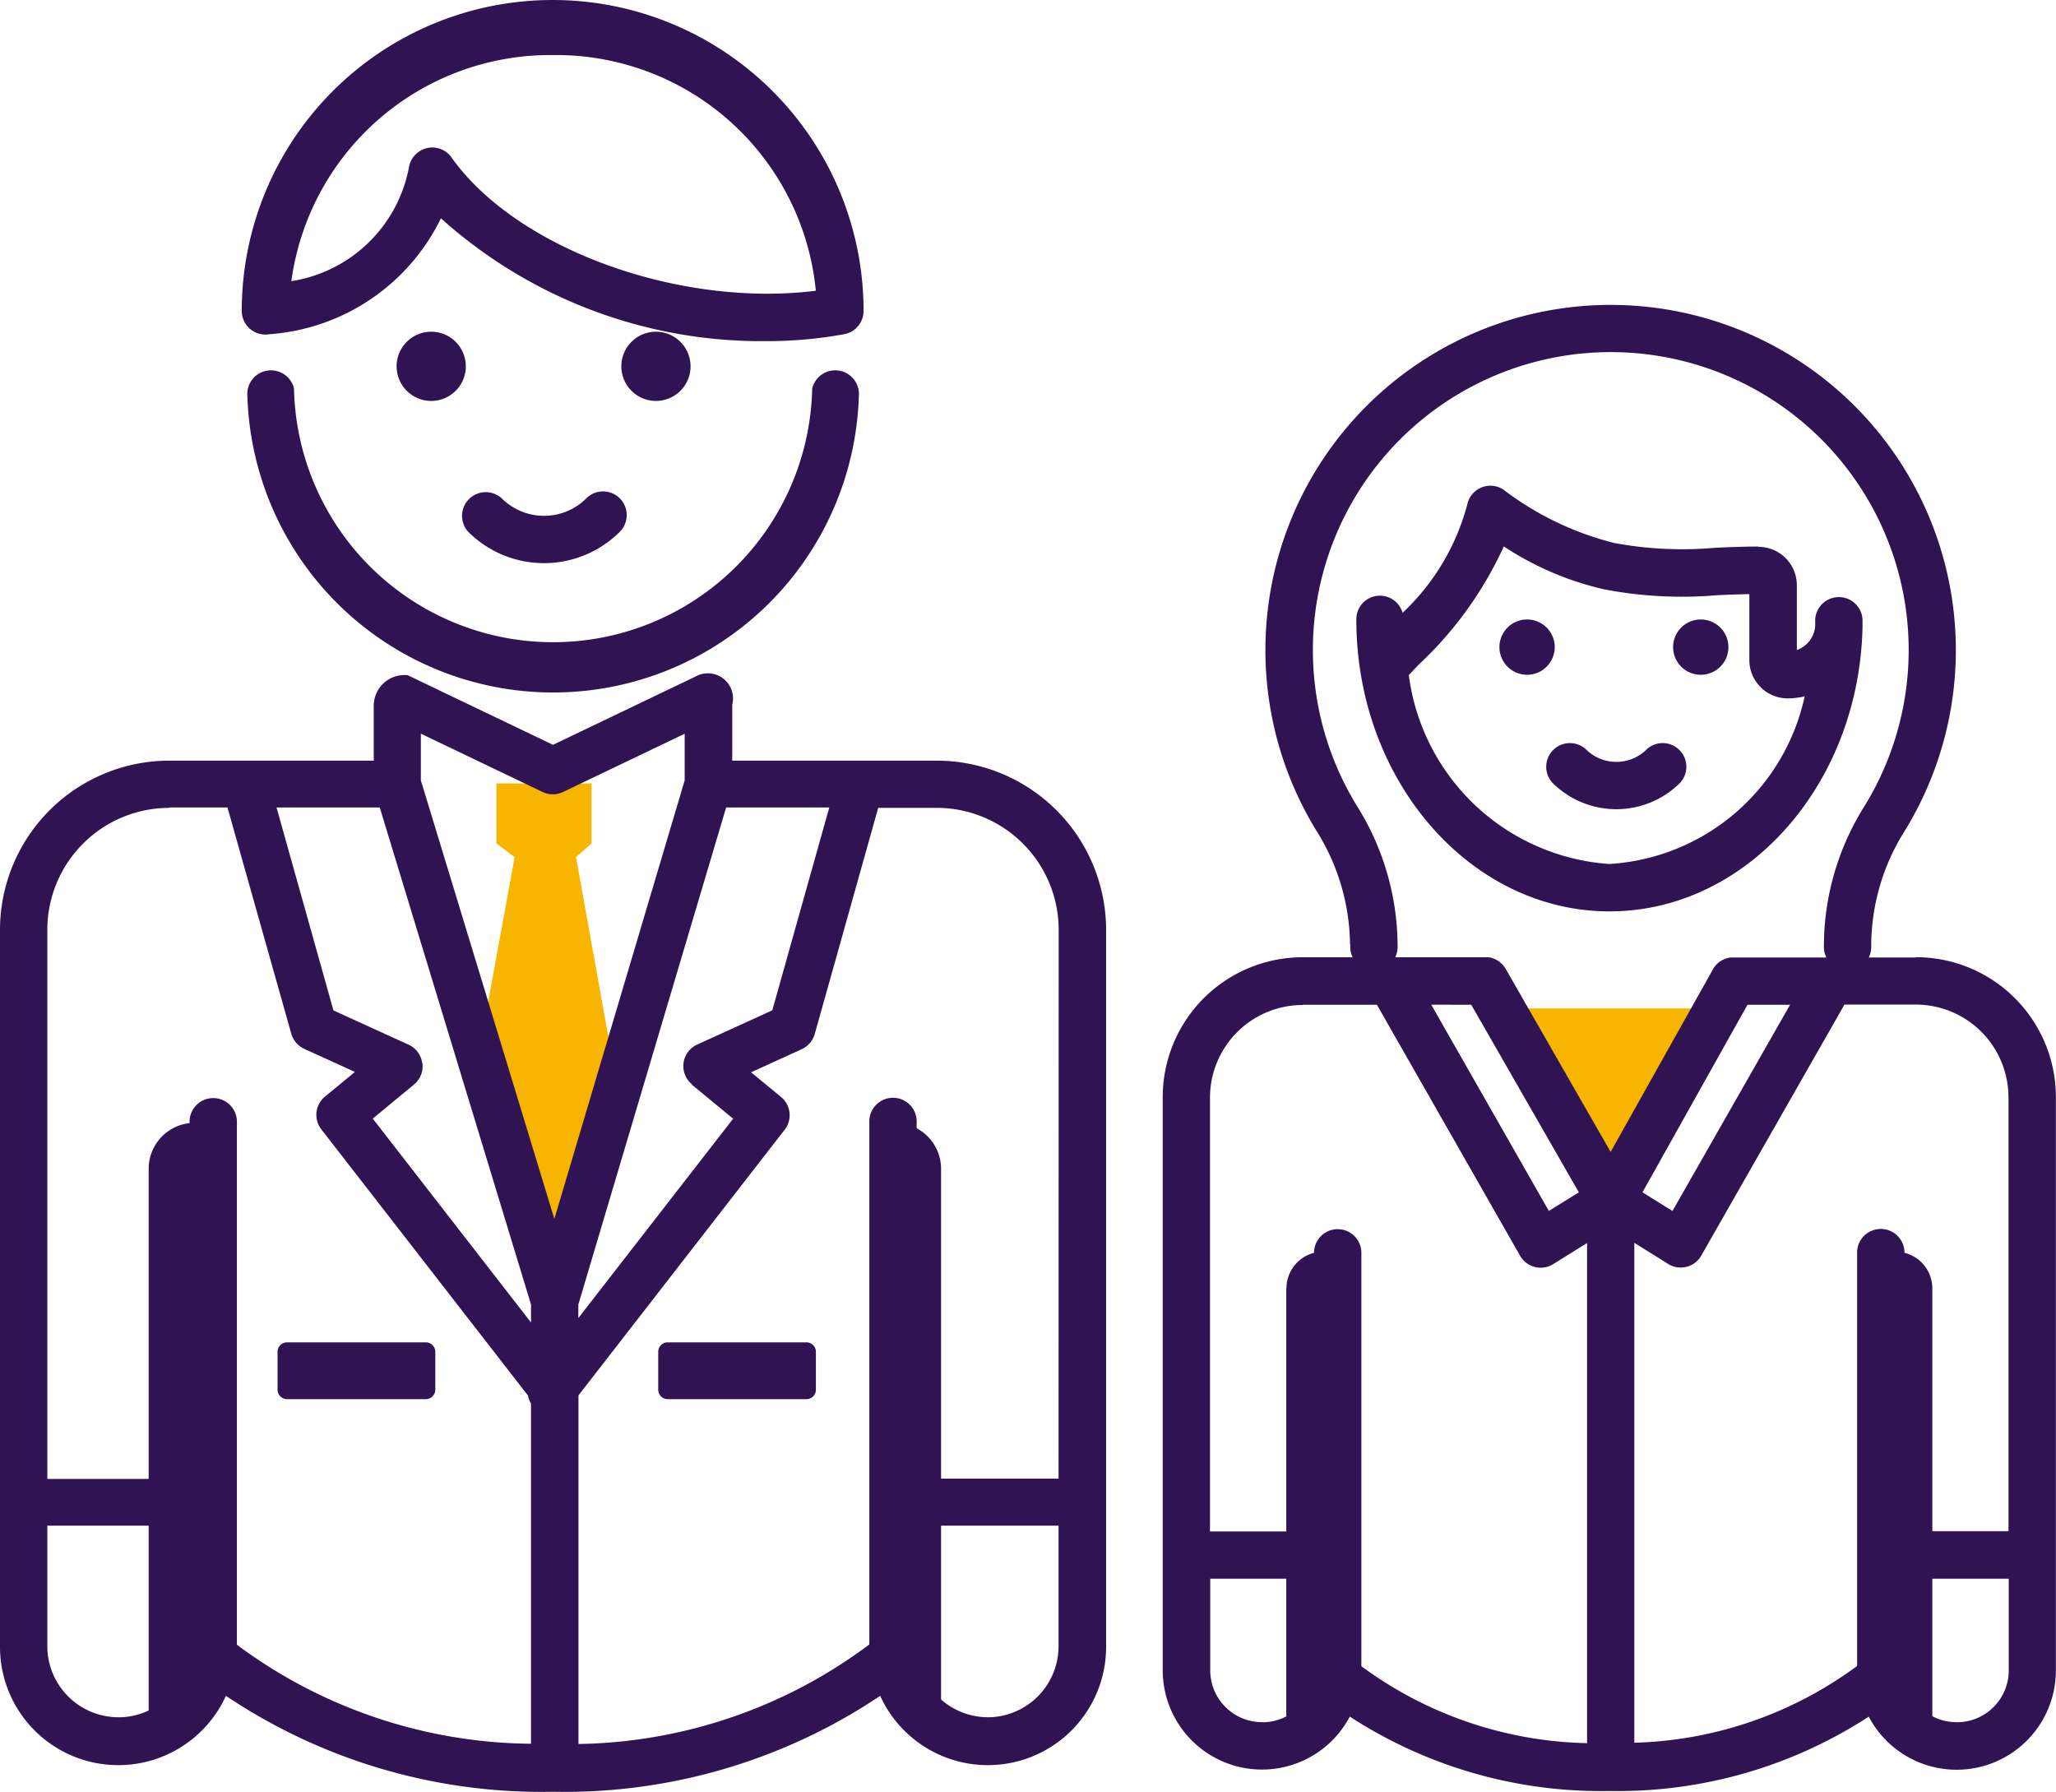 <svg id="studentsDesigned" xmlns="http://www.w3.org/2000/svg" width="34.281" height="29.881" viewBox="0 0 34.281 29.881">
  <defs>
    <style>
      .cls-1 {
        fill: #f8b500;
      }

      .cls-2 {
        fill: #301353;
      }
    </style>
  </defs>
  <g id="Group_9" data-name="Group 9" transform="translate(0 0)">
    <path id="Path_3" data-name="Path 3" class="cls-1" d="M137.349,233.158v-1h1.587v1l-.259.226.664,3.692L138.173,241l-1.194-3.922.675-3.692Z" transform="translate(-129.073 -219.095)"/>
    <path id="Path_4" data-name="Path 4" class="cls-2" d="M66.272,307.266v9.464a1.578,1.578,0,0,0,1.074-1.495V306.5h-.308A.766.766,0,0,0,66.272,307.266Z" transform="translate(-63.793 -287.778)"/>
    <path id="Path_5" data-name="Path 5" class="cls-2" d="M95.988,352.325H93.675a.158.158,0,0,1-.158-.158v-.631a.158.158,0,0,1,.158-.158h2.314a.158.158,0,0,1,.158.158v.631a.158.158,0,0,1-.159.158Z" transform="translate(-88.889 -328.996)"/>
    <path id="Path_6" data-name="Path 6" class="cls-2" d="M223.911,306.5H223.6v8.736a1.578,1.578,0,0,0,1.074,1.495v-9.464a.766.766,0,0,0-.766-.766Z" transform="translate(-208.983 -287.778)"/>
    <path id="Path_7" data-name="Path 7" class="cls-2" d="M176.8,352.325h2.313a.158.158,0,0,0,.158-.158v-.631a.158.158,0,0,0-.158-.158H176.8a.158.158,0,0,0-.158.158v.631a.158.158,0,0,0,.159.158Z" transform="translate(-165.667 -328.996)"/>
    <g id="Group_7" data-name="Group 7" transform="translate(21.446 16.815)">
      <path id="Path_8" data-name="Path 8" class="cls-2" d="M314.484,334.353v7.561a1.261,1.261,0,0,0,.858-1.195V333.74H315.1a.612.612,0,0,0-.613.613Z" transform="translate(-314.483 -329.685)"/>
      <path id="Path_9" data-name="Path 9" class="cls-1" d="M359.758,282.334l1.839,3.2,1.792-3.2Z" transform="translate(-356.185 -282.334)"/>
      <path id="Path_10" data-name="Path 10" class="cls-2" d="M440.408,333.742h-.246v6.98a1.261,1.261,0,0,0,.858,1.195v-7.562a.613.613,0,0,0-.613-.613Z" transform="translate(-430.247 -329.687)"/>
    </g>
    <g id="Group_8" data-name="Group 8" transform="translate(0 0)">
      <path id="Path_11" data-name="Path 11" class="cls-2" d="M169.185,134.982a.577.577,0,1,0-.577-.577A.577.577,0,0,0,169.185,134.982Z" transform="translate(-158.248 -128.297)"/>
      <path id="Path_12" data-name="Path 12" class="cls-2" d="M120.809,133.828a.577.577,0,1,0,.577.577A.577.577,0,0,0,120.809,133.828Z" transform="translate(-113.619 -128.297)"/>
      <path id="Path_13" data-name="Path 13" class="cls-2" d="M136.336,168.32a1,1,0,0,1-1.412,0,.395.395,0,0,0-.558.558,1.788,1.788,0,0,0,2.527,0,.394.394,0,0,0-.557-.558Z" transform="translate(-126.559 -160.011)"/>
      <path id="Path_14" data-name="Path 14" class="cls-2" d="M86.48,69.474a3.456,3.456,0,0,0,2.851-1.932,7.993,7.993,0,0,0,5.425,2.048,7.146,7.146,0,0,0,1.3-.116.394.394,0,0,0,.322-.388,5.184,5.184,0,1,0-10.368,0,.394.394,0,0,0,.465.388ZM91.2,64.82a4.35,4.35,0,0,1,4.382,3.93c-2.272.284-4.988-.691-6.075-2.223a.394.394,0,0,0-.321-.166.4.4,0,0,0-.074.007.4.4,0,0,0-.309.295,2.366,2.366,0,0,1-1.966,1.927A4.357,4.357,0,0,1,91.2,64.82Z" transform="translate(-81.979 -63.902)"/>
      <path id="Path_15" data-name="Path 15" class="cls-2" d="M87.852,142.379a.395.395,0,0,0-.778.126,5.1,5.1,0,0,0,10.195,0,.395.395,0,0,0-.778-.126,4.321,4.321,0,0,1-8.64,0Z" transform="translate(-82.949 -135.899)"/>
      <path id="Path_16" data-name="Path 16" class="cls-2" d="M50.47,212.859H47.059v-.933a.419.419,0,0,0-.565-.492l-2.424,1.161-2.423-1.161a.513.513,0,0,0-.565.492v.933H37.672a2.824,2.824,0,0,0-2.822,2.822v11.952a1.972,1.972,0,0,0,3.767.819,9.446,9.446,0,0,0,5.419,1.6h.072a9.445,9.445,0,0,0,5.418-1.6,1.972,1.972,0,0,0,3.767-.819V215.681A2.825,2.825,0,0,0,50.47,212.859Zm-4.087,5.4.691.57-2.581,3.324v-.225l2.464-8.288h1.72l-.95,3.382-1.253.571a.394.394,0,0,0-.086.663Zm-4.493-.356a.394.394,0,0,0-.227-.308l-1.253-.571-.949-3.384h1.721l2.522,8.287v.3l-2.639-3.4.691-.57a.4.4,0,0,0,.138-.353Zm2.174-4.482a.4.4,0,0,0,.173-.039l2.029-.972v.778L44.093,220.5l-2.226-7.313v-.778l2.029.972a.4.4,0,0,0,.173.039Zm-6.393.219h.972l1.064,3.773a.4.4,0,0,0,.216.251l.845.385-.5.412a.394.394,0,0,0-.06.546l3.446,4.439a.392.392,0,0,0,.05.133v5.672A8.326,8.326,0,0,1,38.8,227.6v-8.7a.395.395,0,1,0-.789,0v5.935H35.639V215.68A2.035,2.035,0,0,1,37.672,213.646Zm-.848,15.169a1.186,1.186,0,0,1-1.184-1.185v-2.01h2.369v2.012a1.186,1.186,0,0,1-1.184,1.184Zm14.5,0a1.186,1.186,0,0,1-1.184-1.185v-2.01H52.5v2.012a1.186,1.186,0,0,1-1.185,1.184ZM52.5,224.83H50.134v-5.935a.395.395,0,1,0-.789,0v8.7a8.3,8.3,0,0,1-4.85,1.66v-5.813l3.438-4.429a.394.394,0,0,0-.06-.546l-.5-.412.845-.385a.4.4,0,0,0,.216-.251l1.059-3.773h.976a2.035,2.035,0,0,1,2.033,2.033Z" transform="translate(-34.85 -200.176)"/>
      <path id="Path_17" data-name="Path 17" class="cls-2" d="M396.715,195.768a.461.461,0,1,0,.461.461A.461.461,0,0,0,396.715,195.768Z" transform="translate(-368.357 -185.439)"/>
      <path id="Path_18" data-name="Path 18" class="cls-2" d="M358.061,195.768a.461.461,0,1,0,.461.461A.461.461,0,0,0,358.061,195.768Z" transform="translate(-332.599 -185.439)"/>
      <path id="Path_19" data-name="Path 19" class="cls-2" d="M369.484,222.348a.718.718,0,0,1-1.016,0,.395.395,0,0,0-.558.558,1.507,1.507,0,0,0,2.131,0,.395.395,0,0,0-.558-.558Z" transform="translate(-342.026 -209.855)"/>
      <path id="Path_20" data-name="Path 20" class="cls-2" d="M300.93,271.571h-3.093l-.042.008-.026.008a.407.407,0,0,0-.047.018l-.018.009a.394.394,0,0,0-.048.03l-.013.01a.4.4,0,0,0-.045.042l-.008.01a.391.391,0,0,0-.04.057h0l-1.709,3.05-1.75-3.053-.008-.011a.387.387,0,0,0-.025-.035c-.008-.01-.015-.019-.022-.028l-.029-.026-.029-.024a.332.332,0,0,0-.032-.02c-.01-.006-.022-.013-.033-.018l-.036-.014a.3.3,0,0,0-.036-.011l-.035-.006h-3.1a2.333,2.333,0,0,0-2.333,2.333v9.55a1.655,1.655,0,0,0,3.119.778,7.677,7.677,0,0,0,4.3,1.241h.06a7.674,7.674,0,0,0,4.293-1.24,1.655,1.655,0,0,0,3.12-.778V273.9a2.333,2.333,0,0,0-2.336-2.334Zm1.545,2.333v7.233H300.74v-4.665a.395.395,0,0,0-.789,0v6.912a6.544,6.544,0,0,1-3.715,1.28v-8.336l.565.353a.394.394,0,0,0,.551-.139l2.388-4.186h1.189a1.546,1.546,0,0,1,1.545,1.545Zm-8.958-1.545,1.794,3.128-.5.31-1.961-3.439Zm4.606,0h.71l-1.961,3.439-.5-.312Zm-7.417,0h1.238l2.388,4.186a.395.395,0,0,0,.551.139l.565-.352v8.339a6.561,6.561,0,0,1-3.763-1.283v-6.912a.395.395,0,0,0-.789,0v4.665h-1.735v-7.233a1.546,1.546,0,0,1,1.545-1.545Zm-.677,11.962a.864.864,0,0,1-.864-.864v-1.528H290.9v1.528a.864.864,0,0,1-.871.865Zm11.577,0a.864.864,0,0,1-.864-.864v-1.528h1.737v1.528a.864.864,0,0,1-.872.865Z" transform="translate(-268.986 -255.606)"/>
      <path id="Path_21" data-name="Path 21" class="cls-2" d="M335.963,168.456c-.24,0-.481.01-.715.02a6.186,6.186,0,0,1-1.686-.079,5.091,5.091,0,0,1-1.852-.892.394.394,0,0,0-.6.249,3.815,3.815,0,0,1-1.079,1.807.393.393,0,0,0-.771.113c0,2.678,1.894,4.865,4.221,4.865,2.292,0,4.162-2.116,4.219-4.741v-.124a.395.395,0,0,0-.789,0v.1a.458.458,0,0,1-.306.407V169.1a.64.64,0,0,0-.639-.639Zm.772,2.5a3.55,3.55,0,0,1-3.257,2.793,3.623,3.623,0,0,1-3.343-3.15l.164-.173a6.241,6.241,0,0,0,1.42-1.972,5.111,5.111,0,0,0,1.661.713,6.882,6.882,0,0,0,1.9.1c.183-.008.359-.015.533-.018v1.1a.64.64,0,0,0,.639.639,1.251,1.251,0,0,0,.282-.034Z" transform="translate(-306.645 -159.343)"/>
      <path id="Path_22" data-name="Path 22" class="cls-2" d="M311.52,139.314v.017a.395.395,0,1,0,.789,0v-.017a4.416,4.416,0,0,0-.677-2.312,4.967,4.967,0,1,1,8.455.013,4.393,4.393,0,0,0-.67,2.316.395.395,0,1,0,.789,0,3.6,3.6,0,0,1,.55-1.9,5.756,5.756,0,1,0-9.8-.016,3.629,3.629,0,0,1,.56,1.9Z" transform="translate(-289.006 -123.563)"/>
    </g>
  </g>
</svg>
